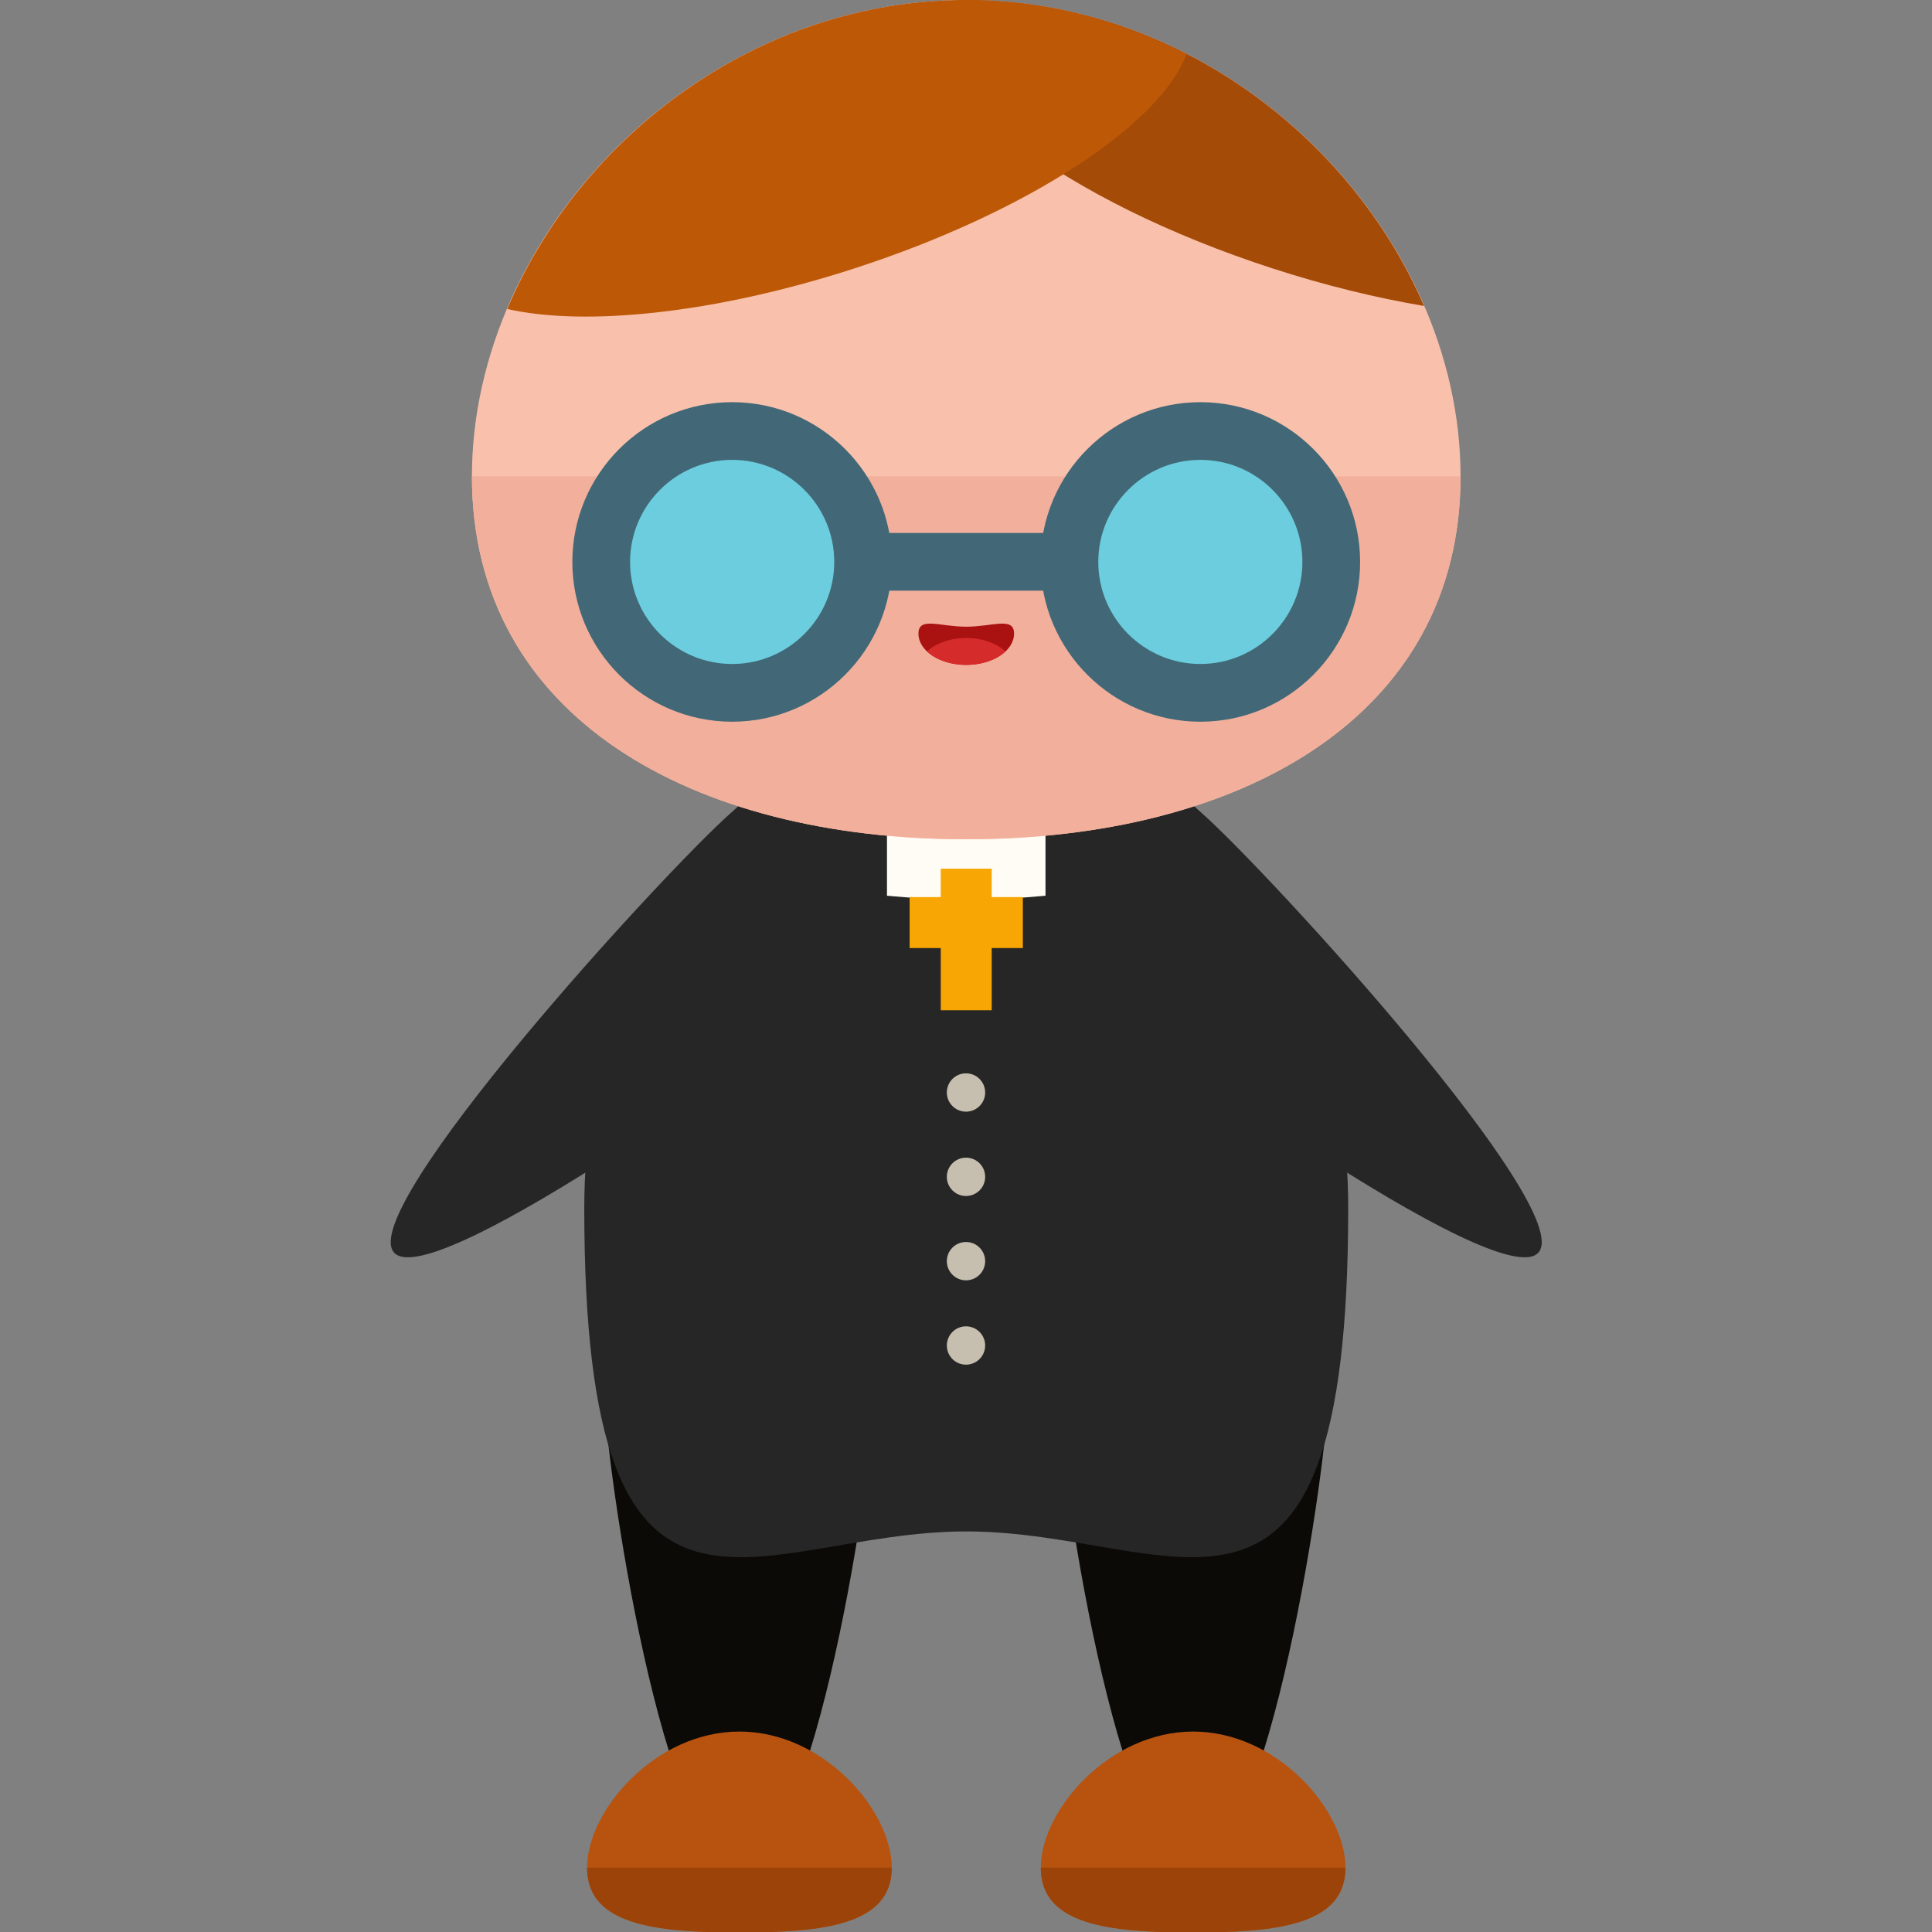<svg xmlns="http://www.w3.org/2000/svg" viewBox="0 0 504 504">
    <rect x="0" y="0" width="504" height="504" fill="#808080" stroke="none"/>
    <path d="M228.218 361.913c0 19.503-15.817 124.668-35.336 124.668-19.495 0-35.304-105.173-35.304-124.668 0-19.495 15.817-35.32 35.304-35.32 19.519 0 35.336 15.825 35.336 35.32zm118.351 0c0 19.503-15.817 124.668-35.336 124.668-19.495 0-35.304-105.173-35.304-124.668 0-19.495 15.817-35.32 35.304-35.32 19.519 0 35.336 15.825 35.336 35.32z" fill="#0c0a07"/>
    <path d="M351.705 315.242c0 126.33-44.599 84.259-99.643 84.259-55.028 0-99.643 42.071-99.643-84.259 0-72.231 44.631-130.781 99.643-130.781 55.028.009 99.643 58.558 99.643 130.781z" fill="#262626"/>
    <path d="M232.629 487.219c0 14.935-17.802 16.904-39.739 16.904s-39.739-1.961-39.739-16.904 17.802-35.509 39.739-35.509 39.739 20.567 39.739 35.509z" fill="#b7530f"/>
    <path d="M232.629 487.219c0 14.935-17.802 16.904-39.739 16.904s-39.739-1.961-39.739-16.904" fill="#9b4308"/>
    <path d="M350.988 487.219c0 14.935-17.802 16.904-39.739 16.904s-39.739-1.961-39.739-16.904 17.802-35.509 39.739-35.509 39.739 20.567 39.739 35.509z" fill="#b7530f"/>
    <path d="M350.988 487.219c0 14.935-17.802 16.904-39.739 16.904s-39.739-1.961-39.739-16.904" fill="#9b4308"/>
    <path d="M241.073 203.768c10.027 11.28 3.663 33.304-14.218 49.223-17.881 15.896-114.018 85.024-124.062 73.767-10.012-11.296 69.892-98.714 87.773-114.609 17.865-15.895 40.48-19.653 50.507-8.381zm21.977 0c-10.027 11.28-3.663 33.304 14.218 49.223 17.881 15.896 114.018 85.024 124.062 73.767 10.012-11.296-69.892-98.714-87.773-114.609-17.865-15.895-40.48-19.653-50.507-8.381z" fill="#262626"/>
    <path d="M231.385 233.669c6.751.622 13.627 1.024 20.693 1.024 7.05 0 13.926-.402 20.661-1.024v-34.123h-41.354v34.123z" fill="#fffcf5"/>
    <path d="M381.015 124.258c0 63.008-57.738 94.681-128.937 94.681-71.215 0-128.969-31.673-128.969-94.681C123.108 61.235 180.862 0 252.077 0c71.2 0 128.938 61.235 128.938 124.258z" fill="#f9c1ac"/>
    <path d="M381.015 124.258c0 63.008-57.738 94.681-128.937 94.681-71.215 0-128.969-31.673-128.969-94.681" fill="#f2b09c"/>
    <circle cx="191" cy="136" r="12" fill="#113e49"/>
    <path d="M202.279 136.428c0 6.388-5.167 11.54-11.54 11.54-6.372 0-11.524-5.152-11.524-11.54"/>
    <path d="M213.496 160.484a2.377 2.377 0 0 1-1.725-.717c-5.632-5.624-13.107-8.72-21.047-8.72h-.016c-7.94 0-15.399 3.104-21 8.712-.953.953-2.489.977-3.434.008a2.4 2.4 0 0 1-.031-3.419c6.538-6.546 15.218-10.161 24.458-10.161h.016c9.263 0 17.951 3.592 24.505 10.145.937.937.937 2.505 0 3.434-.466.498-1.08.718-1.726.718z" fill="#ffd3c5"/>
    <circle cx="313" cy="136" r="12" fill="#113e49"/>
    <path d="M301.859 136.428a11.52 11.52 0 0 0 11.54 11.54c6.372 0 11.524-5.152 11.524-11.54"/>
    <path d="M290.643 160.484c.599 0 1.229-.221 1.709-.717 5.632-5.624 13.107-8.72 21.047-8.72h.016c7.94 0 15.415 3.104 21.016 8.712a2.405 2.405 0 0 0 3.434.008c.953-.922.969-2.458.016-3.419-6.506-6.546-15.218-10.161-24.458-10.161h-.016c-9.248 0-17.936 3.592-24.505 10.145-.922.937-.922 2.505 0 3.434.48.498 1.095.718 1.741.718z" fill="#ffd3c5"/>
    <path d="M252.077 0c-1.788 0-3.505.205-5.27.284-.898 1.182-1.638 2.442-2.087 3.812-6.097 18.81 32.989 48.356 87.308 65.946 13.69 4.435 27.049 7.688 39.463 9.775C352.311 35.281 306.105 0 252.077 0z" fill="#a54b08"/>
    <path d="M309.492 14.131C292.187 5.27 272.723 0 252.077 0c-54.351 0-100.769 35.698-119.753 80.605 20.33 4.624 54.185 1.197 90.49-10.563 45.403-14.707 80.069-37.754 86.678-55.911z" fill="#bc5806"/>
    <path d="M264.539 165.297c0 4.49-5.6 8.153-12.477 8.153-6.884 0-12.469-3.663-12.469-8.153 0-4.513 5.585-1.812 12.469-1.812 6.876.001 12.477-2.701 12.477 1.812z" fill="#a11"/>
    <path d="M241.829 169.945c2.245 2.119 5.994 3.505 10.232 3.505 4.23 0 7.979-1.394 10.232-3.505-2.253-2.127-6.002-3.513-10.232-3.513-4.237 0-7.987 1.394-10.232 3.513z" fill="#d62b2b"/>
    <circle cx="191" cy="147" r="34" fill="#6bcddd"/>
    <path d="M191 188.274c-23.001 0-41.693-18.692-41.693-41.685 0-22.985 18.692-41.677 41.693-41.677 22.969 0 41.677 18.692 41.677 41.677-.001 22.993-18.708 41.685-41.677 41.685zm0-68.308c-14.69 0-26.632 11.949-26.632 26.624s11.941 26.624 26.632 26.624c14.675 0 26.632-11.949 26.632-26.624S205.674 119.966 191 119.966z" fill="#426877"/>
    <circle cx="313" cy="147" r="34" fill="#6bcddd"/>
    <path d="M313.139 188.274c-22.985 0-41.693-18.692-41.693-41.685 0-22.985 18.708-41.677 41.693-41.677 23.001 0 41.677 18.692 41.677 41.677 0 22.993-18.676 41.685-41.677 41.685zm0-68.308c-14.675 0-26.632 11.949-26.632 26.624s11.957 26.624 26.632 26.624c14.69 0 26.616-11.949 26.616-26.624s-11.925-26.624-26.616-26.624z" fill="#426877"/>
    <path fill="#426877" d="M225.122 139.028H281.6v15.061h-56.478z"/>
    <g fill="#c6bfaf">
        <circle cx="252" cy="285" r="5"/>
        <circle cx="252" cy="307" r="5"/>
        <circle cx="252" cy="329" r="5"/>
        <circle cx="252" cy="351" r="5"/>
    </g>
    <g fill="#f7a603">
        <path d="M245.413 226.619h13.296v36.927h-13.296z"/>
        <path d="M237.292 234.023h29.538v13.296h-29.538z"/>
    </g>
</svg>
